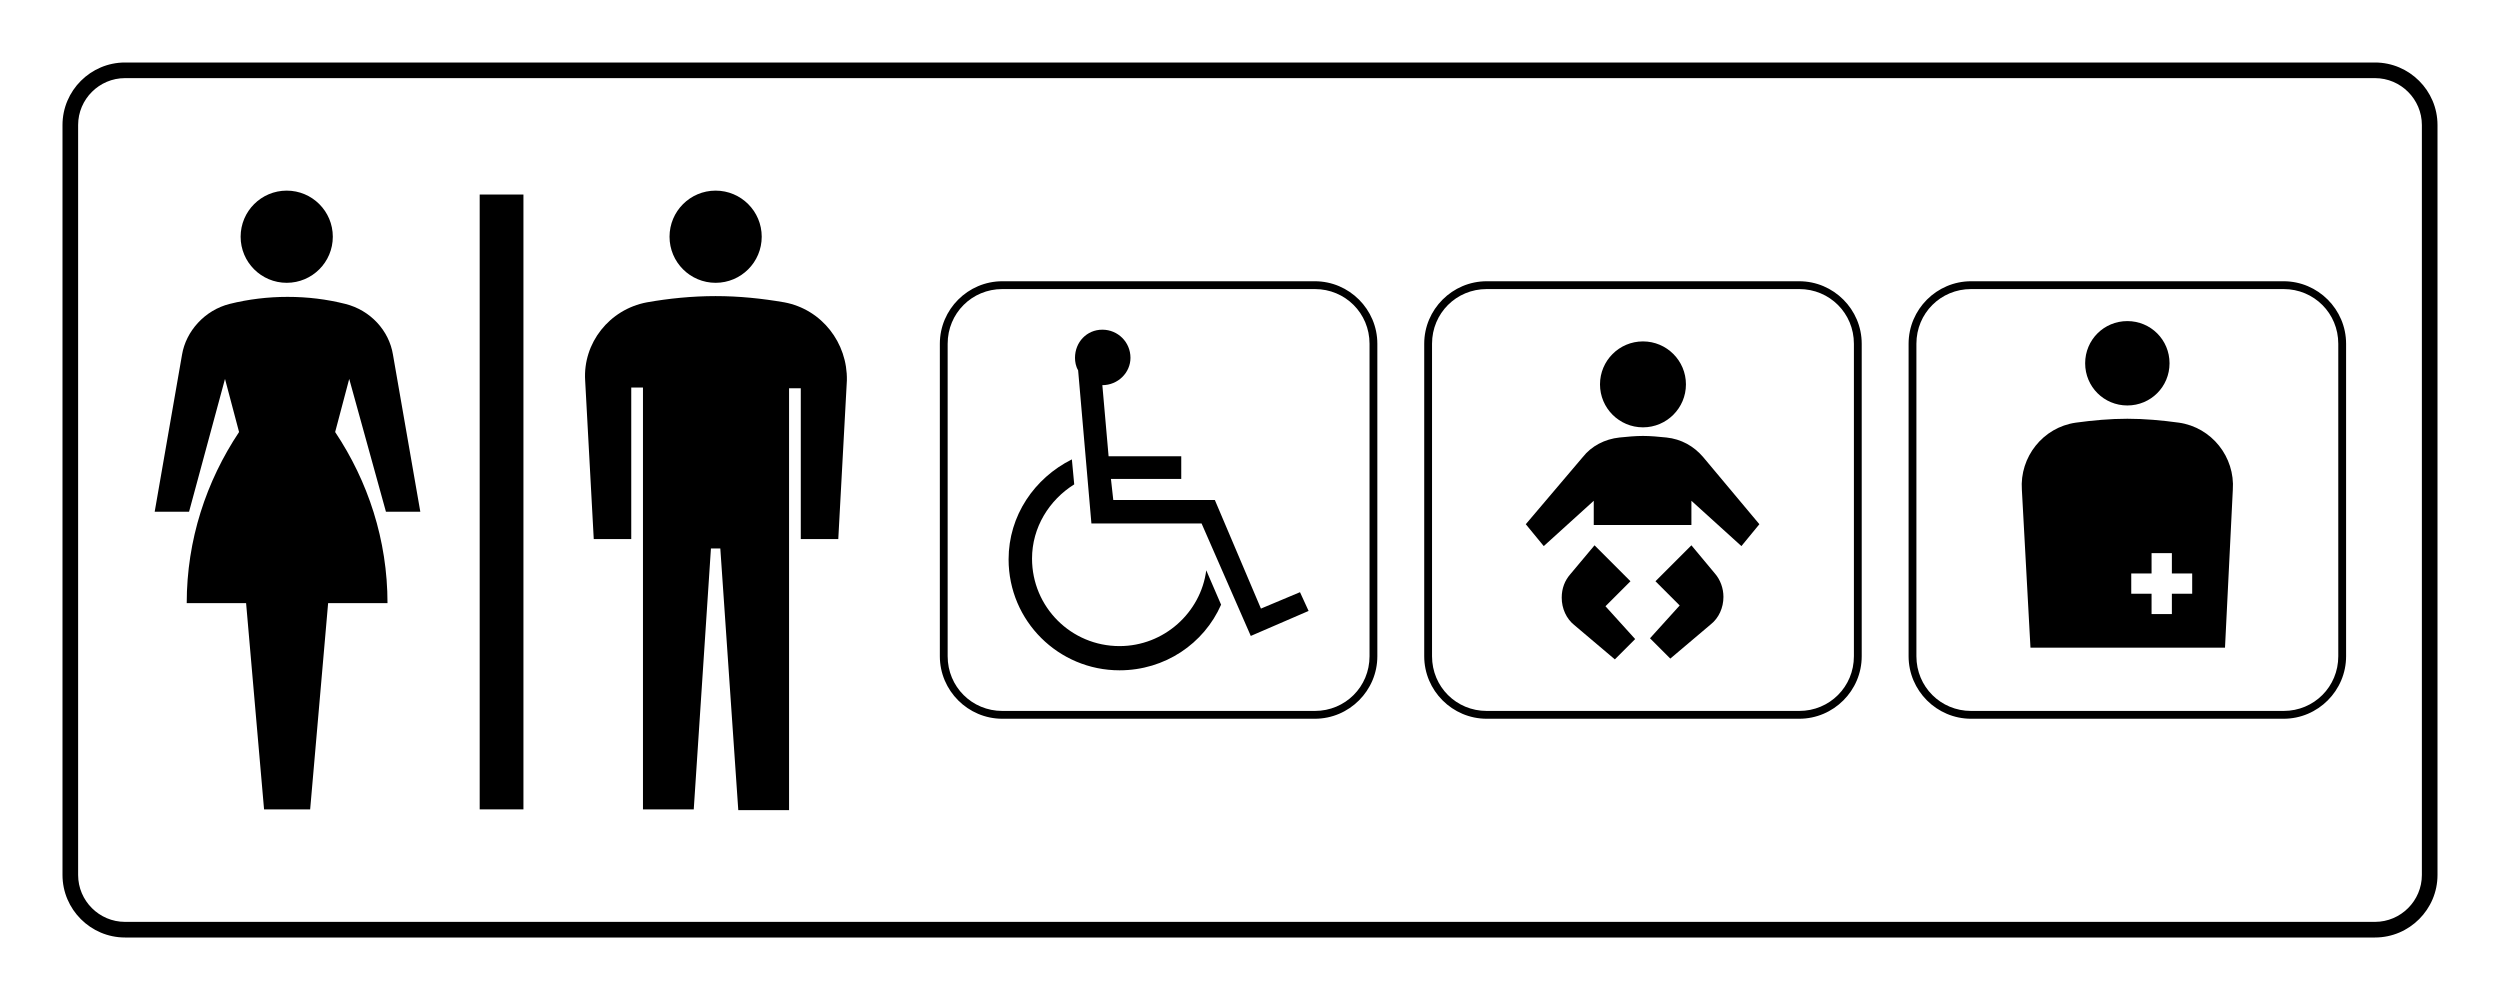 <?xml version="1.0" encoding="utf-8"?>
<!-- Generator: Adobe Illustrator 18.1.1, SVG Export Plug-In . SVG Version: 6.00 Build 0)  -->
<!DOCTYPE svg PUBLIC "-//W3C//DTD SVG 1.1//EN" "http://www.w3.org/Graphics/SVG/1.1/DTD/svg11.dtd">
<svg version="1.1" id="レイヤー_1" xmlns="http://www.w3.org/2000/svg" xmlns:xlink="http://www.w3.org/1999/xlink" x="0px"
	 y="0px" viewBox="0 0 320 128" enable-background="new 0 0 320 128" xml:space="preserve">
<g>
	<g>
		<path d="M304,10c3.3,0,6,2.7,6,6v96c0,3.3-2.7,6-6,6H16c-3.3,0-6-2.7-6-6V16c0-3.3,2.7-6,6-6H304 M304,8H16c-4.4,0-8,3.6-8,8v96
			c0,4.4,3.6,8,8,8h288c4.4,0,8-3.6,8-8V16C312,11.6,308.4,8,304,8L304,8z"/>
	</g>
	<g>
		<g>
			<g>
				<path d="M292.3,37c3.9,0,7,3.1,7,7v40c0,3.9-3.1,7-7,7h-40c-3.9,0-7-3.1-7-7V44c0-3.9,3.1-7,7-7H292.3 M292.3,36h-40
					c-4.4,0-8,3.6-8,8v40c0,4.4,3.6,8,8,8h40c4.4,0,8-3.6,8-8V44C300.3,39.6,296.7,36,292.3,36L292.3,36z"/>
			</g>
			<g>
				<path d="M284.8,82.9h-24.9l-1.1-20.2c-0.3-4.2,2.7-8,6.9-8.6c2.2-0.3,4.4-0.5,6.6-0.5c2.2,0,4.4,0.2,6.6,0.5
					c4.2,0.6,7.2,4.4,6.9,8.6L284.8,82.9z M278,73.4v-2.6h-2.6v2.6h-2.6V76h2.6v2.6h2.6V76h2.6v-2.6H278z"/>
				<path d="M272.3,51.9c3,0,5.4-2.4,5.4-5.4c0-3-2.4-5.4-5.4-5.4c-3,0-5.4,2.4-5.4,5.4C266.9,49.5,269.3,51.9,272.3,51.9"/>
			</g>
		</g>
		<g>
			<g>
				<path d="M230.3,37c3.9,0,7,3.1,7,7v40c0,3.9-3.1,7-7,7h-40c-3.9,0-7-3.1-7-7V44c0-3.9,3.1-7,7-7H230.3 M230.3,36h-40
					c-4.4,0-8,3.6-8,8v40c0,4.4,3.6,8,8,8h40c4.4,0,8-3.6,8-8V44C238.3,39.6,234.7,36,230.3,36L230.3,36z"/>
			</g>
			<g>
				<path d="M216.5,69.8l-4.6,4.6l3.1,3.1l-3.8,4.2l2.6,2.6l5.2-4.4c1-0.8,1.6-2.1,1.6-3.5c0-1.1-0.4-2.2-1.1-3L216.5,69.8z"/>
				<path d="M208.7,74.4l-4.6-4.6l-3.1,3.7c-0.7,0.8-1.1,1.8-1.1,3c0,1.4,0.6,2.7,1.6,3.5l5.2,4.4l2.6-2.6l-3.8-4.2L208.7,74.4z"/>
				<path d="M218,58.5c-1.2-1.4-2.8-2.3-4.7-2.5c-1-0.1-2-0.2-3-0.2c-1,0-2,0.1-3,0.2c-1.9,0.2-3.6,1.1-4.7,2.5l-7.3,8.6l2.3,2.8
					l6.4-5.8v3.1h12.5v-3.1l6.4,5.8l2.3-2.8L218,58.5z"/>
				<circle cx="210.3" cy="49.2" r="5.5"/>
			</g>
		</g>
		<g>
			<g>
				<path d="M168.3,37c3.9,0,7,3.1,7,7v40c0,3.9-3.1,7-7,7h-40c-3.9,0-7-3.1-7-7V44c0-3.9,3.1-7,7-7H168.3 M168.3,36h-40
					c-4.4,0-8,3.6-8,8v40c0,4.4,3.6,8,8,8h40c4.4,0,8-3.6,8-8V44C176.3,39.6,172.7,36,168.3,36L168.3,36z"/>
			</g>
			<path d="M156.3,77.4c-2.2,5-7.2,8.4-13,8.4c-7.8,0-14.2-6.3-14.2-14.2c0-5.6,3.3-10.4,8.1-12.8l0.3,3.2c-3.2,2-5.4,5.5-5.4,9.5
				c0,6.2,5,11.2,11.2,11.2c5.7,0,10.4-4.3,11.1-9.7L156.3,77.4z M141.1,49.3l0.8,9.1l0,0h9.3v2.9h-9l0.3,2.7h13l0,0l5.9,13.9l5-2.1
				l1.1,2.4l-7.4,3.2L153.8,67h-14.1L138,47.4c-0.3-0.5-0.4-1.1-0.4-1.6c0-2,1.5-3.6,3.5-3.6c2,0,3.6,1.6,3.6,3.6
				C144.7,47.7,143.1,49.3,141.1,49.3z"/>
		</g>
		<g>
			<g>
				<path d="M100.4,38.7c-2.9-0.5-5.8-0.8-8.8-0.8c-3,0-6,0.3-8.8,0.8c-4.8,0.9-8.2,5.2-7.9,10L76,69h4.8V49.6h1.5v54h6.5L91,70.2
					h1.2l2.3,33.5h6.5v-54h1.5V69h4.8l1.1-20.3C108.5,43.9,105.2,39.6,100.4,38.7z"/>
				<circle cx="91.6" cy="30.3" r="5.9"/>
			</g>
			<rect x="61.4" y="24.9" width="5.6" height="78.7"/>
			<g>
				<path d="M49.4,65.5h4.4l-3.5-20.1c-0.5-3.1-2.9-5.7-6.1-6.5c-2.4-0.6-4.8-0.9-7.4-0.9c-2.5,0-5,0.3-7.4,0.9
					c-3.2,0.8-5.6,3.5-6.1,6.5l-3.5,20.1h4.4l4.6-17l1.8,6.8c-4.2,6.3-6.7,13.8-6.7,21.9h7.6l2.3,26.4h5.9L42,77.2h7.6
					c0-8.1-2.5-15.6-6.7-21.9l1.8-6.8L49.4,65.5z"/>
				<circle cx="36.7" cy="30.3" r="5.9"/>
			</g>
		</g>
	</g>
</g>
</svg>
